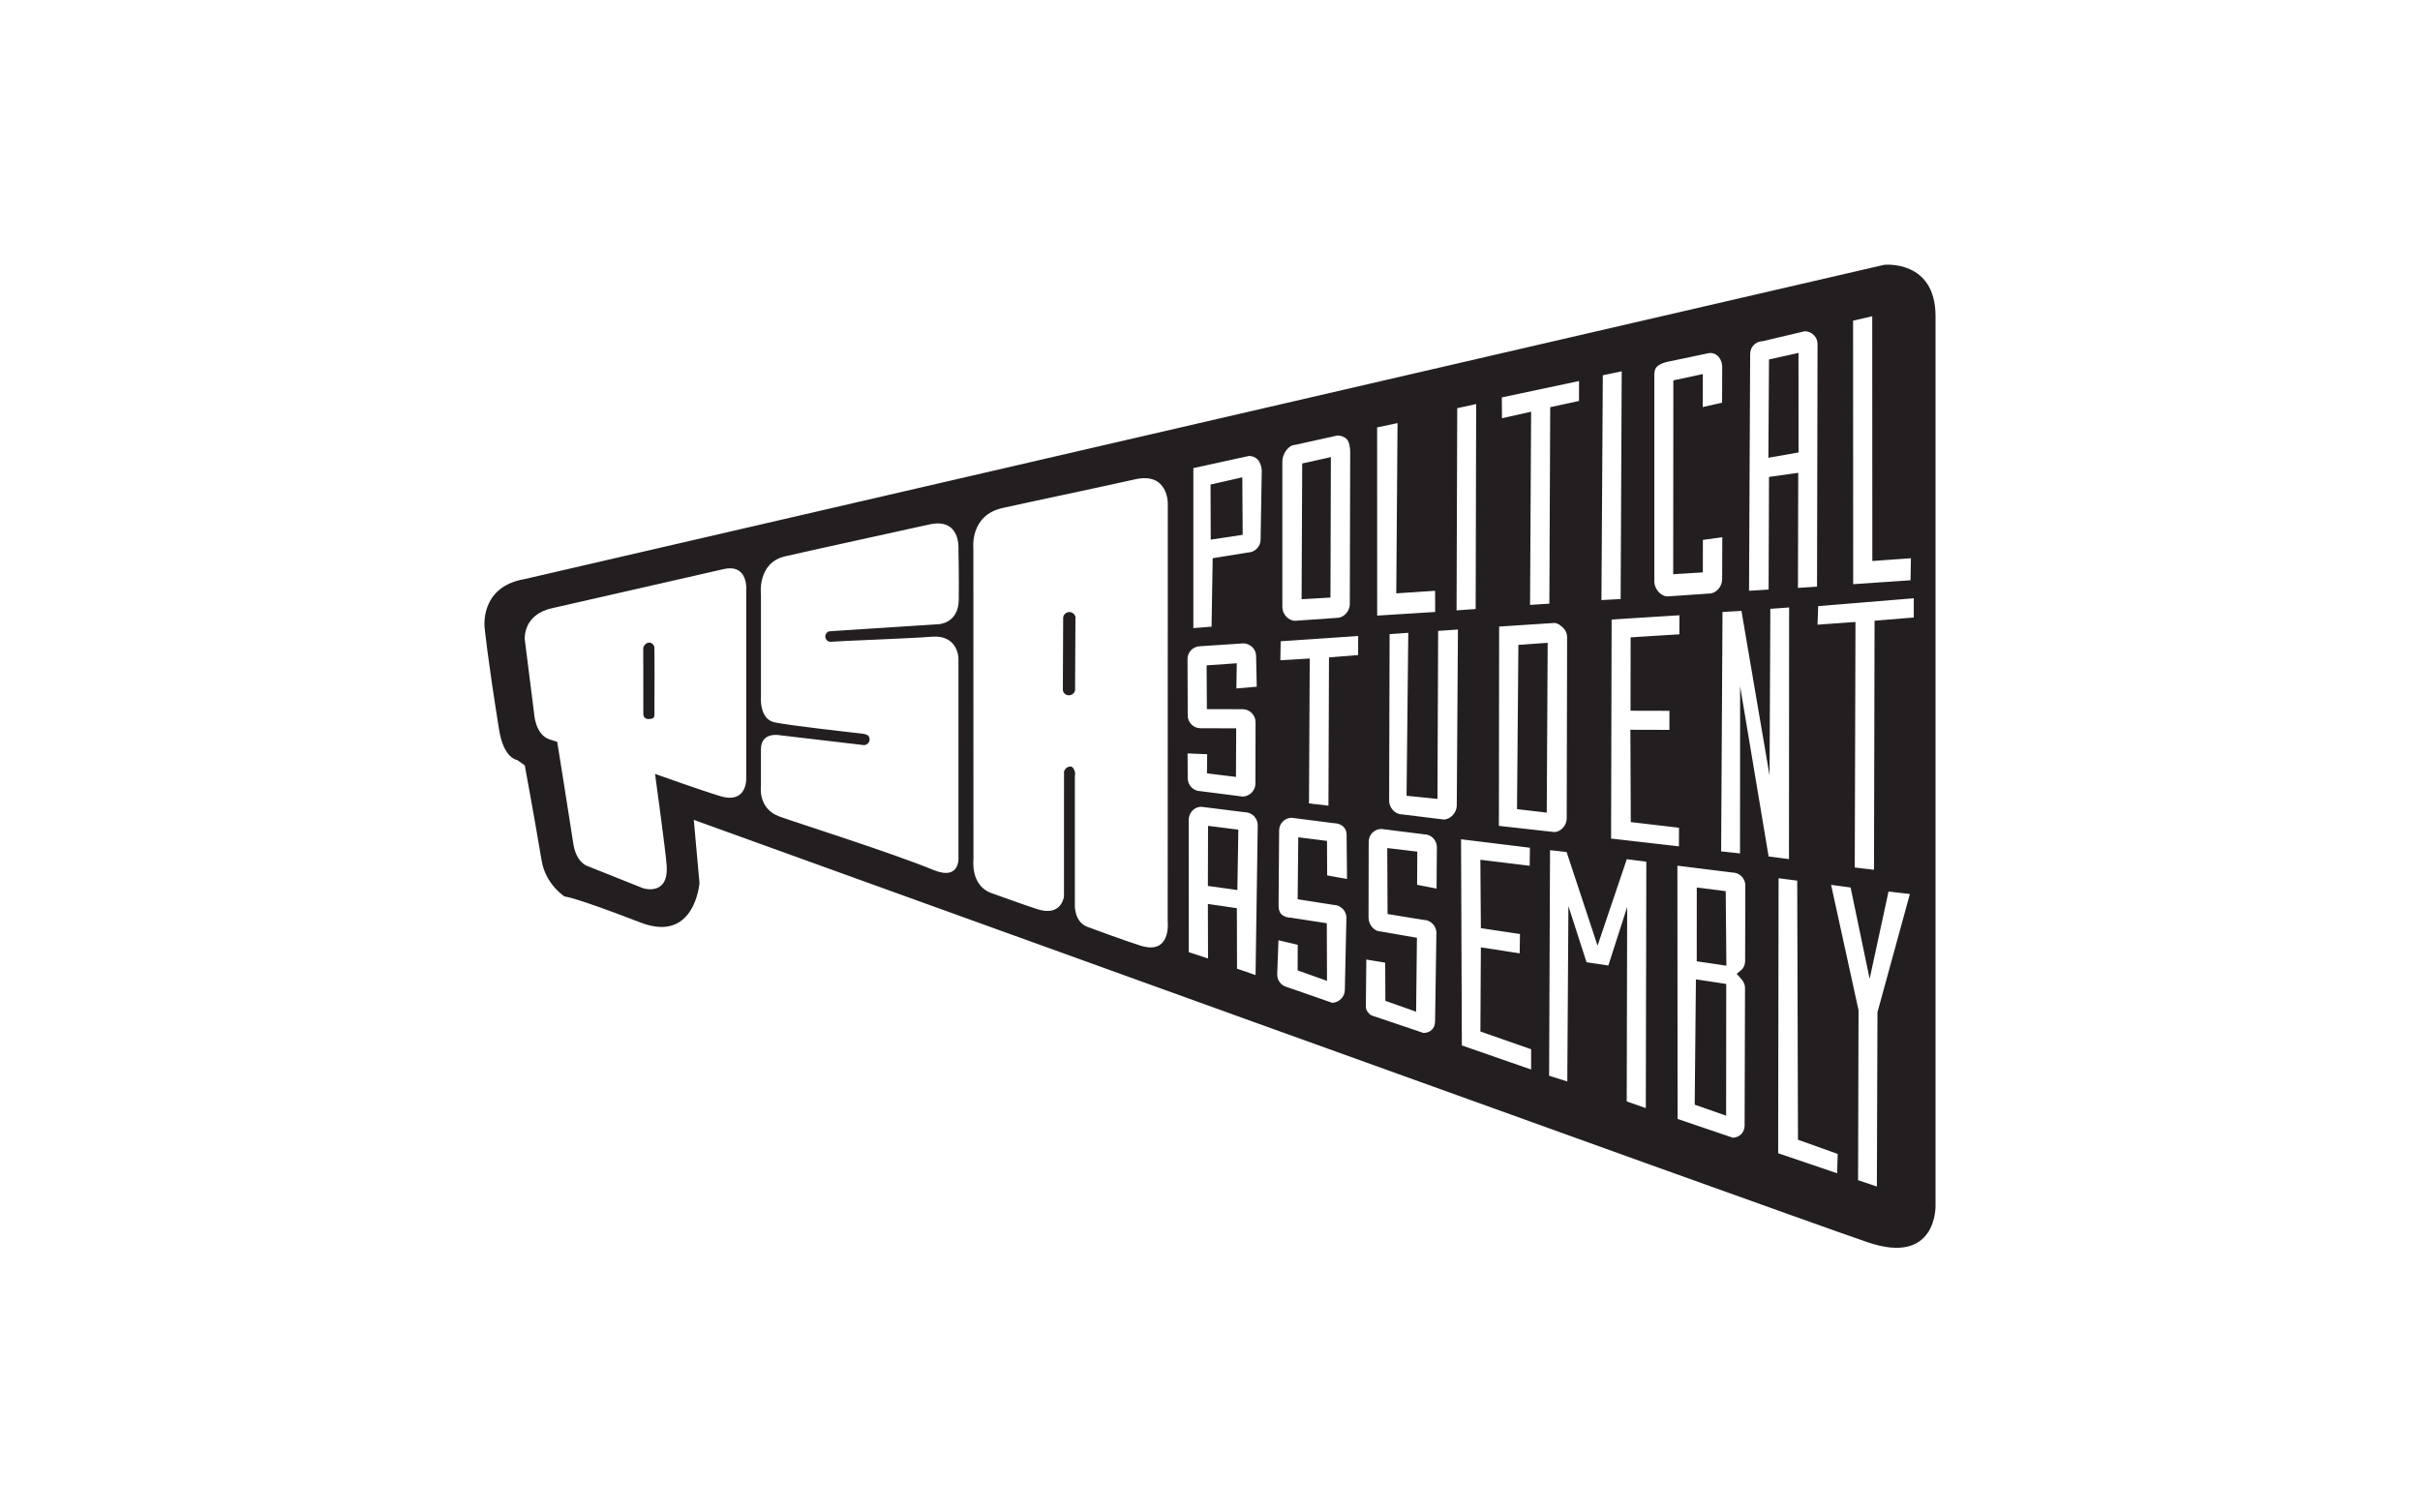 <?xml version="1.0" encoding="utf-8"?>
<!-- Generator: Adobe Illustrator 16.0.0, SVG Export Plug-In . SVG Version: 6.00 Build 0)  -->
<!DOCTYPE svg PUBLIC "-//W3C//DTD SVG 1.1//EN" "http://www.w3.org/Graphics/SVG/1.1/DTD/svg11.dtd">
<svg version="1.1" id="Layer_1" xmlns="http://www.w3.org/2000/svg" xmlns:xlink="http://www.w3.org/1999/xlink" x="0px" y="0px"
	 width="320px" height="200px" viewBox="0 0 320 200" enable-background="new 0 0 320 200" xml:space="preserve">
<g>
	<path fill="#231F20" d="M142.186,81.488c-0.141-0.428-0.613-0.654-1.037-0.516c-0.385,0.131-0.614,0.498-0.565,0.883l-0.041,9.198
		c-0.014,0.108-0.008,0.229,0.033,0.347c0.136,0.422,0.601,0.644,1.032,0.498c0.375-0.127,0.618-0.498,0.552-0.875l0.046-9.195
		c0.021-0.061,0.021-0.131,0.014-0.194v-0.102h-0.027C142.186,81.521,142.186,81.494,142.186,81.488"/>
	<path fill="#231F20" d="M85.633,85.014c-0.356,0.113-0.646,0.549-0.573,0.919l0,0l0.007,7.784c0,0.195,0,0.604,0,0.738
		c0.04,0.704,0.721,0.673,1.132,0.572c0.289-0.064,0.337-0.29,0.337-0.586v-0.97v-0.276c0.02-0.114,0.02-7.572-0.014-7.689
		C86.373,85.113,86.029,84.869,85.633,85.014"/>
	<polygon fill="#231F20" points="224.368,117.36 224.362,127.115 228.281,127.7 228.194,117.839 	"/>
	<polygon fill="#231F20" points="224.093,146.074 228.248,147.529 228.262,130.111 224.254,129.506 	"/>
	<polygon fill="#231F20" points="159.722,117.151 163.62,117.694 163.748,109.714 159.741,109.206 	"/>
	<polygon fill="#231F20" points="160.071,64.07 160.098,71.357 164.32,70.72 164.273,63.114 	"/>
	<polygon fill="#231F20" points="237.816,46.662 233.917,47.531 233.837,60.531 237.824,59.827 	"/>
	<path fill="#231F20" d="M255.939,41.817c0-7.522-6.796-6.799-6.796-6.799L69.391,76.568c-6.062,1.023-5.301,6.488-5.301,6.488
		s0.41,4.166,1.906,13.441c0.611,3.839,2.39,3.997,2.39,3.997l1.005,0.718c0,0,1.191,6.394,2.229,12.585
		c0.539,3.202,3.064,4.766,3.064,4.766s0.787-0.133,10.039,3.435c7.165,2.757,7.771-5.23,7.771-5.23l-0.754-8.356
		c0,0,142.79,51.604,155.215,55.853c9.232,3.158,8.984-4.865,8.984-4.865S255.939,51.791,255.939,41.817 M247.567,41.817
		l0.014,32.364l5.104-0.364l-0.054,2.913l-7.583,0.519l-0.013-34.846L247.567,41.817z M231.426,46.8
		c0-0.925,0.734-1.672,1.664-1.686l5.556-1.313c0.451,0,0.867,0.175,1.191,0.502c0.33,0.315,0.498,0.744,0.498,1.201l-0.067,32.072
		l-2.524,0.16l0.04-15.215l-3.866,0.542l-0.054,14.896l-2.586,0.162L231.426,46.8z M218.753,49.659
		c0.006-0.926,0.175-1.36,1.569-1.781l5.621-1.179c1.126-0.167,1.792,0.882,1.786,1.795l-0.014,4.751l-2.56,0.58l0.014-4.361
		l-3.899,0.835l-0.021,25.634l3.92-0.246l0.006-4.293l2.567-0.356l-0.021,5.589c0,0.906-0.768,1.842-1.662,1.855l-5.557,0.384
		c-0.923,0-1.758-1.045-1.75-1.963V49.659z M220.752,93.993l-0.006,2.519l-5.158-0.014l0.053,12.209l6.378,0.748l-0.013,2.461
		l-8.971-1.031l0.073-28.963l8.963-0.565l-0.006,2.519l-6.444,0.4l-0.014,9.704L220.752,93.993z M211.944,49.625l2.498-0.528
		l-0.141,30.115l-2.54,0.138L211.944,49.625z M208.799,50.384l-0.006,2.636l-3.806,0.825l-0.113,25.977l-2.553,0.165l0.141-25.546
		l-3.852,0.862l-0.021-2.755L208.799,50.384z M198.233,82.854l7.279-0.478c0.445,0,0.89,0.34,1.205,0.666
		c0.324,0.321,0.505,0.745,0.505,1.203l-0.054,23.977c0,0.906-0.754,1.788-1.656,1.801l-7.312-0.817L198.233,82.854z
		 M192.691,53.976l2.505-0.549l-0.067,27.105l-2.525,0.178L192.691,53.976z M184.798,55.945l-0.167,22.516l5.131-0.34l0.014,2.802
		l-7.67,0.478l-0.007-24.883L184.798,55.945z M171.25,58.827l5.59-1.238c0.443,0,0.922,0.151,1.246,0.478
		c0.322,0.32,0.457,1.183,0.451,1.637l-0.049,20.175c0,0.906-0.76,1.806-1.662,1.819l-5.563,0.39c-0.921,0-1.696-0.898-1.696-1.817
		V60.999C169.566,60.073,170.328,58.852,171.25,58.827 M95.249,105.276c-2.566-0.774-8.633-2.943-8.633-2.943
		s1.421,10.283,1.541,12.152c0.257,4.071-3.117,2.97-3.117,2.97l-7.34-2.927c0,0-1.495-0.396-1.893-2.982
		c-0.761-5.004-2.129-13.455-2.129-13.455l-1.01-0.316c-1.926-0.633-2.047-3.478-2.047-3.478l-1.226-9.711
		c0,0-0.344-3.293,3.623-4.165c4.356-0.97,13.65-3.129,22.654-5.162c3.366-0.767,3.002,2.862,3.002,2.862v24.902
		C98.676,103.023,98.757,106.34,95.249,105.276 M126.778,79.312c-0.035,3.152-2.694,3.232-2.694,3.232l-14.229,0.919
		c-0.081,0-0.163,0.007-0.25,0.027c-0.356,0.124-0.564,0.529-0.438,0.893c0.114,0.347,0.465,0.542,0.809,0.472
		c1.306-0.111,10.284-0.422,13.239-0.66c3.427-0.282,3.521,2.781,3.521,2.781v26.3c0,0,0.33,3.252-3.307,1.761
		c-5.831-2.383-18.176-6.267-20.384-7.074c-2.869-1.057-2.425-4.043-2.425-4.043v-4.83c0-2.359,2.452-1.874,2.452-1.874l11.145,1.31
		c0.101,0.017,0.154-0.014,0.27-0.051c0.39-0.138,0.593-0.549,0.465-0.939c-0.107-0.35-0.392-0.413-0.788-0.508l0,0
		c0,0-10.203-1.122-11.832-1.536c-1.992-0.491-1.711-3.461-1.711-3.461V78.596c0,0-0.519-4.191,3.22-5.037
		c5.596-1.275,12.215-2.687,19.051-4.209c4.188-0.932,3.845,3.28,3.845,3.28S126.818,76.164,126.778,79.312 M150.812,125.045
		c-2.141-0.681-5.878-2.064-7.002-2.476c-1.873-0.704-1.678-3.064-1.678-3.064v-16.852c0,0,0.06-0.428,0-0.616
		c-0.169-0.484-0.357-0.802-0.842-0.637c-0.297,0.095-0.505,0.334-0.593,0.616l-0.006,16.51c0,0-0.29,2.754-3.551,1.687
		c-1.811-0.587-3.791-1.324-6.033-2.114c-2.835-0.997-2.384-4.502-2.384-4.502l-0.014-41.082c0,0-0.505-4.38,3.872-5.343
		c5.536-1.226,10.068-2.139,17.543-3.795c4.336-0.97,4.296,3.165,4.296,3.165l-0.014,55.316
		C154.407,121.858,154.912,126.34,150.812,125.045 M157.034,99.627l2.594,0.106l-0.027,2.529l3.831,0.471l0.033-6.424l-4.721-0.013
		c-0.451,0-0.889-0.176-1.198-0.502c-0.323-0.323-0.499-0.751-0.491-1.209l-0.027-7.438c0-0.934,0.734-1.677,1.671-1.694
		l5.709-0.377c0.451,0.01,0.877,0.182,1.192,0.502c0.324,0.323,0.505,0.751,0.499,1.202l0.081,4.026l-2.693,0.229l0.054-3.33
		l-3.988,0.276l0.035,5.791l4.747,0.007c0.917,0.01,1.69,0.791,1.69,1.71l-0.02,8.155c-0.008,0.896-0.768,1.663-1.671,1.688
		l-5.582-0.711c-0.93,0-1.697-0.781-1.697-1.699L157.034,99.627z M166.024,128.933l-2.451-0.841l-0.02-8l-3.832-0.56l0.02,7.213
		l-2.551-0.839l-0.008-17.475c0-0.927,0.713-1.737,1.643-1.751l5.791,0.725c0.923,0,1.696,0.78,1.696,1.71L166.024,128.933z
		 M166.691,71.37c-0.008,0.913-0.754,1.674-1.697,1.693l0,0l-4.64,0.754l-0.148,9.051l-2.405,0.188V61.898l7.348-1.606
		c0.445,0,0.829,0.158,1.158,0.476c0.324,0.326,0.538,1.006,0.538,1.457L166.691,71.37z M176.348,119.657
		c0.438,0,0.869,0.182,1.192,0.515c0.322,0.31,0.505,0.738,0.497,1.191l-0.208,9.554c-0.008,0.892-0.768,1.666-1.67,1.687
		l-5.604-1.953c-0.504-0.161-0.854-0.256-1.178-0.579c-0.317-0.327-0.492-0.761-0.492-1.195l0.169-4.542l2.546,0.596l-0.014,3.387
		l3.886,1.385l-0.026-7.62l-4.729-0.73c-0.464,0-0.935-0.139-1.265-0.447c-0.31-0.327-0.384-0.711-0.384-1.165l0.074-9.923
		c0-0.926,0.734-1.668,1.656-1.681l5.562,0.711c0.443,0,0.957,0.151,1.279,0.471c0.323,0.323,0.432,0.674,0.424,1.129l0.054,5.78
		l-2.626-0.472l-0.02-4.562l-3.799-0.479l-0.081,8.195L176.348,119.657z M179.586,86.619l-3.851,0.313l-0.073,19.603l-2.573-0.296
		l0.101-19.162l-3.886,0.231l0.041-2.511l10.249-0.697L179.586,86.619z M189.957,117.498L187.385,117l0.026-4.384l-3.973-0.478
		l0.041,8.727l4.761,0.774c0.916,0.007,1.697,0.775,1.697,1.704l-0.176,11.744c-0.014,0.906-0.633,1.491-1.529,1.505l-5.918-2.003
		c-0.613-0.232-0.943-0.22-1.267-0.545c-0.33-0.334-0.457-0.63-0.438-1.084l0.061-6.078l2.498,0.414l0.021,5.048l4.066,1.435
		l0.108-9.772l-4.756-0.831c-0.928,0-1.643-0.919-1.643-1.853l0.021-10.017c0-0.933,0.733-1.674,1.657-1.693l5.669,0.71
		c0.445,0,0.869,0.179,1.192,0.498c0.317,0.327,0.499,0.754,0.499,1.203L189.957,117.498z M192.631,106.522
		c0,0.902-0.808,1.831-1.718,1.845l-5.528-0.68c-0.916-0.007-1.697-0.876-1.697-1.799l0.062-22.033l2.47-0.176l-0.229,21.546
		l4.088,0.417l0.088-22.215l2.619-0.182L192.631,106.522z M202.462,141.425l-9.158-3.185l-0.107-27.261l9.105,1.118l-0.027,2.388
		l-6.525-0.796l0.067,9.045l5.173,0.774l-0.041,2.556l-5.132-0.795l-0.062,11.129l6.707,2.347V141.425z M217.628,146.529
		l-2.525-0.882l0.061-25.714l-2.492,7.739l-2.882-0.433l-2.396-7.425l-0.148,23.195l-2.404-0.761l0.121-29.829l2.194,0.249
		l4.089,12.382l3.866-11.435l2.585,0.326L217.628,146.529z M230.759,127.063c0,0.53-0.222,0.995-0.625,1.311l-0.492,0.391
		l0.431,0.479c0.485,0.521,0.681,0.937,0.673,1.458l-0.054,18.131c0,0.906-0.66,1.586-1.562,1.609l-7.299-2.478l-0.027-33.492
		l7.28,0.906c0.438,0,0.868,0.165,1.191,0.491c0.33,0.327,0.511,0.754,0.511,1.202L230.759,127.063z M230.099,90.757l-0.013,22.092
		l-2.498-0.272l0.182-31.653l2.505-0.146l3.718,21.774l0.101-22.044l2.485-0.182l-0.021,33.277l-2.693-0.354L230.099,90.757z
		 M242.928,155.146l-7.798-2.649l0.054-36.364l2.465,0.316l0.101,34.26l5.253,1.882L242.928,155.146z M248.26,133.85l-0.078,23.05
		l-2.486-0.841l0.061-22.476l-3.629-16.576l2.579,0.347l2.519,12.078l2.497-11.542l2.823,0.326L248.26,133.85z M253.062,81.653
		l-5.186,0.427l-0.074,32.934l-2.545-0.303l0.095-32.466l-5.018,0.357l0.088-2.454l12.64-1.037V81.653z"/>
	<polygon fill="#231F20" points="200.597,107 204.529,107.455 204.651,85 200.779,85.272 	"/>
	<polygon fill="#231F20" points="175.984,60.443 172.192,61.289 172.112,79.235 175.93,79.017 	"/>
</g>
</svg>

